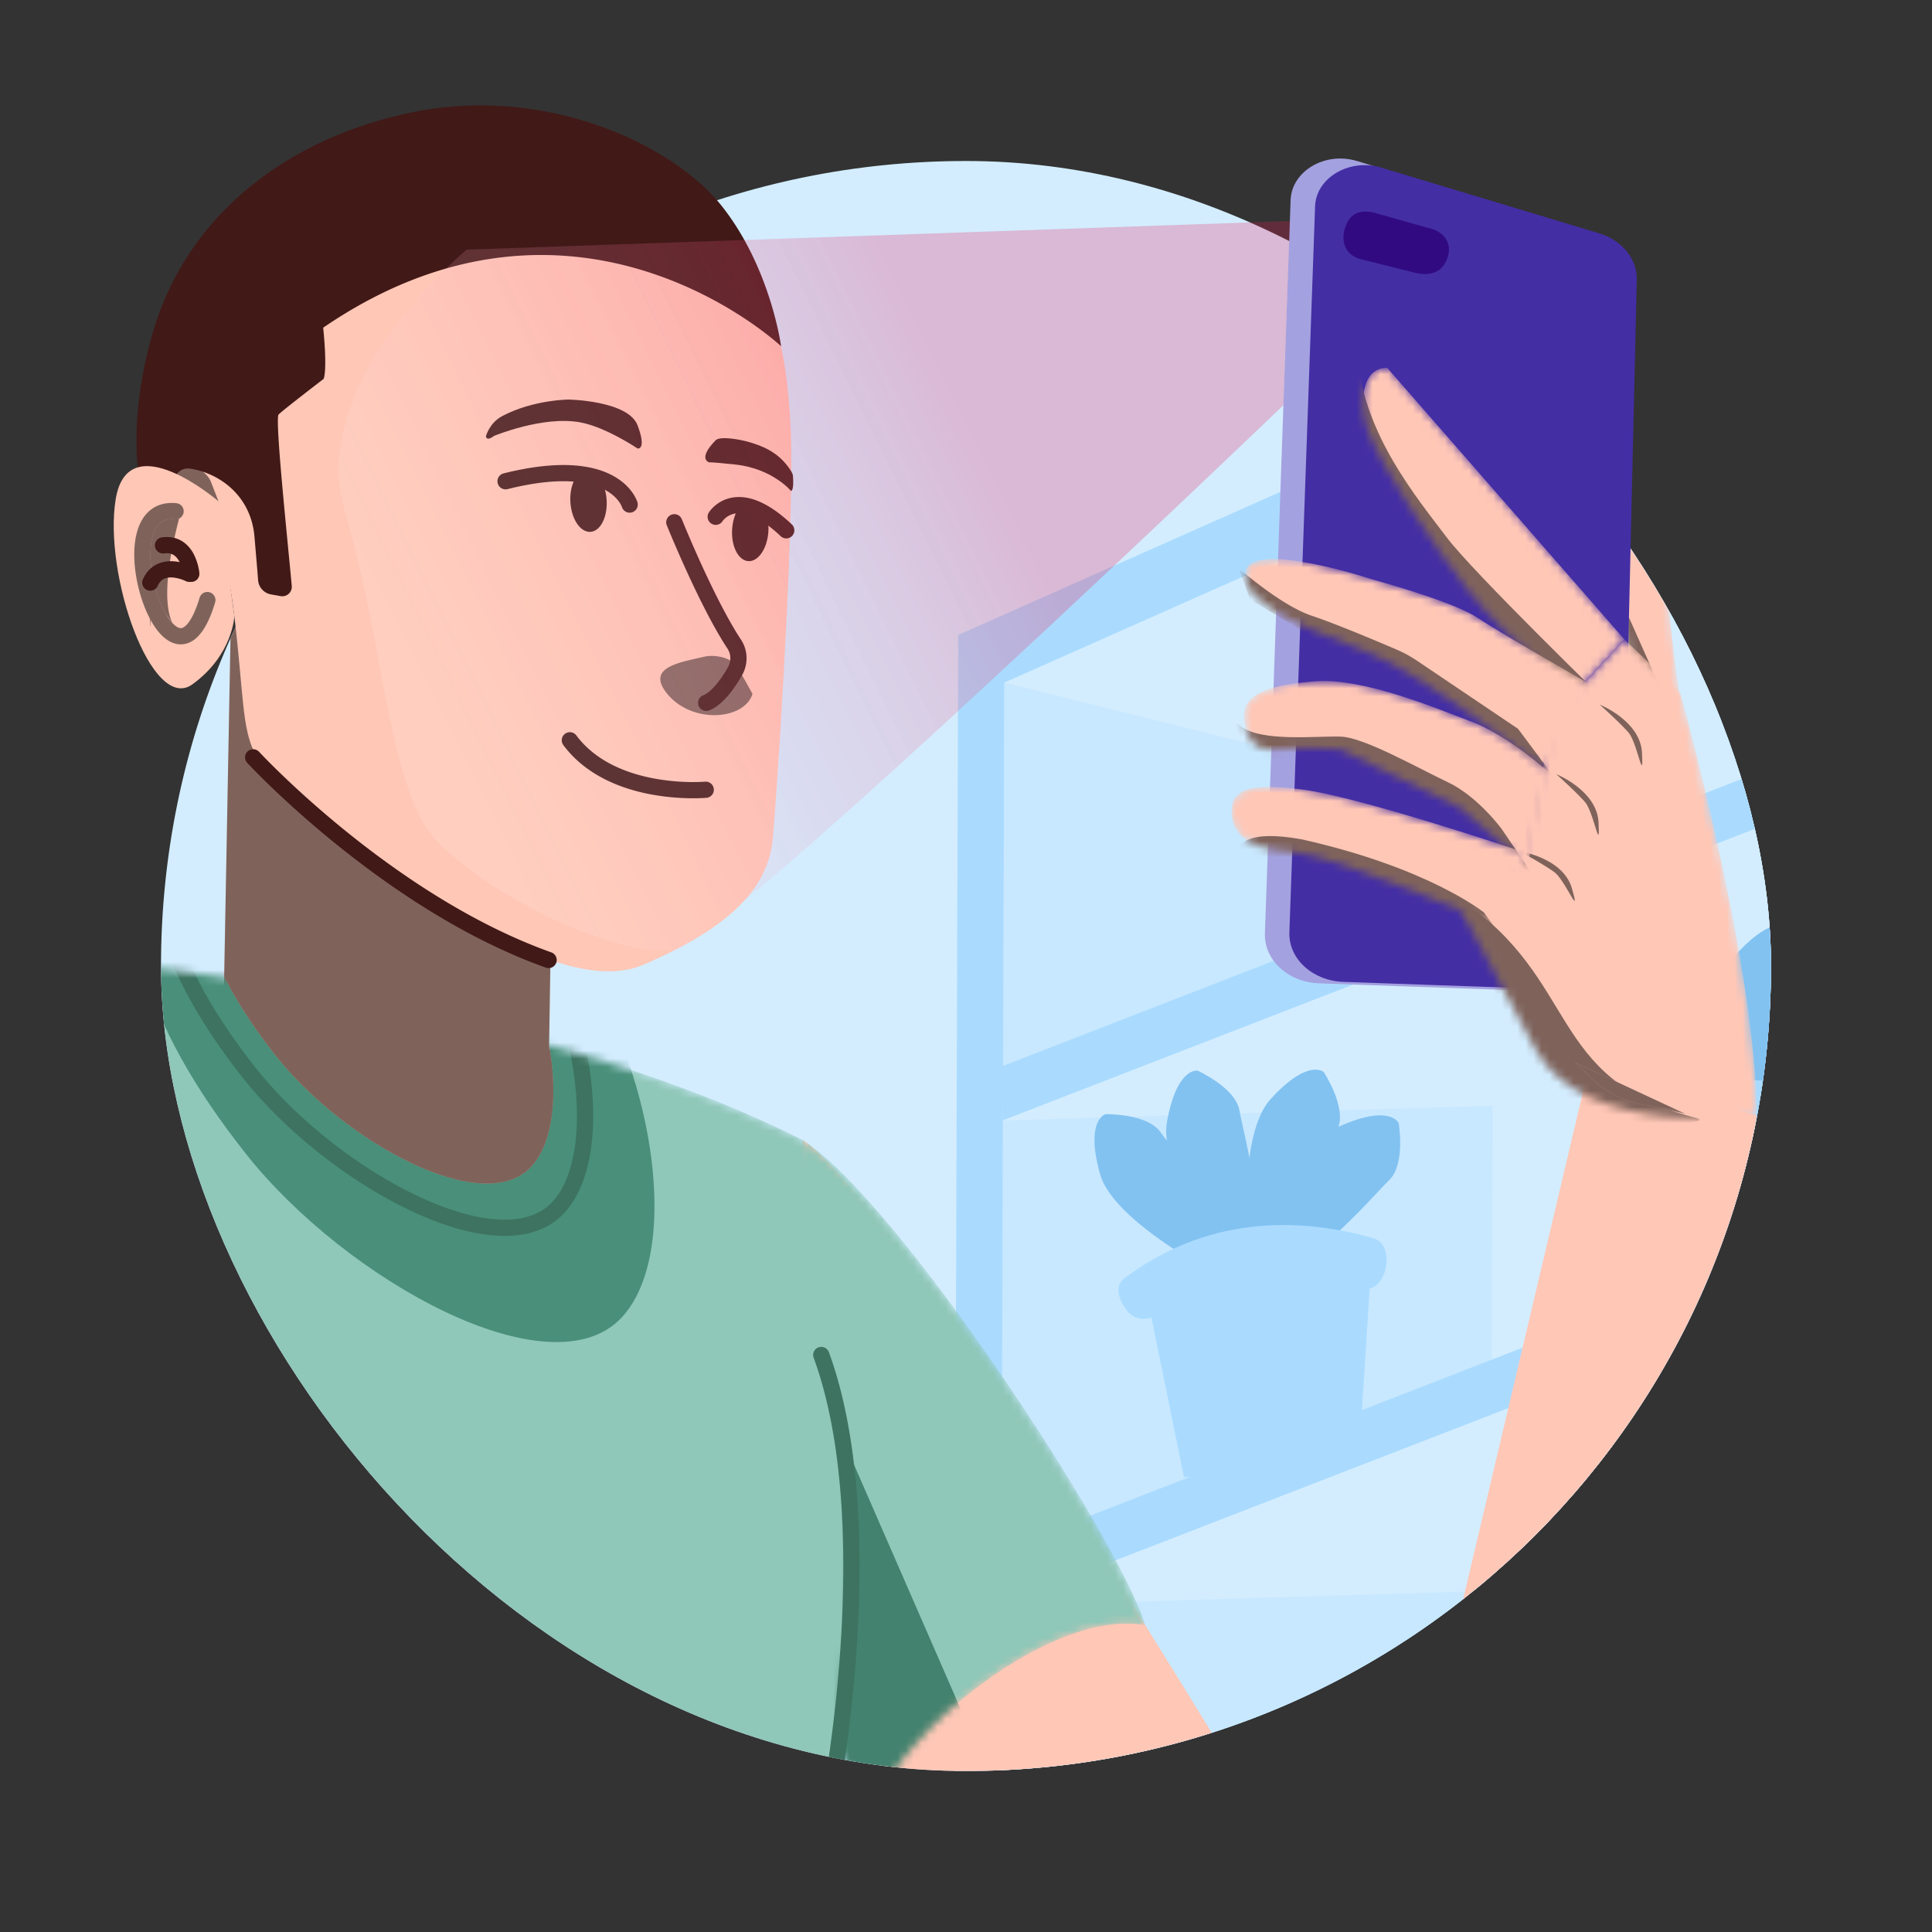 <svg xmlns="http://www.w3.org/2000/svg" width="240" height="240" fill="none" class="persona-ilustration" viewBox="0 0 240 240"><rect x="0" y="0" width="240" height="240" fill="#333333" stroke="none"/><g clip-path="url(#a)"><g clip-path="url(#b)"><rect width="200" height="200" x="20" y="20" fill="#D3EDFF" rx="100"/><path fill="#AADBFF" d="m210.464 38.273-91.432 40.6-.184 55.648-.336 105.848 115.76 6.232-5.104-217.16z"/><path fill="#D3EDFF" d="m216.2 44.193-91.44 40.6-.176 55.648-.344 105.848L240 252.521l-5.096-217.16z"/><path fill="#D3EDFF" d="m124.759 84.793 60.824 15.144 87.088-31.696"/><path fill="#AADBFF" d="m124.304 225.849 60.784 1.216.496-127.128-60.824-15.144" opacity=".25"/><path fill="#AADBFF" d="m232.264 90.585-107.68 41.832-.024 6.776 107.704-41.744z"/><path fill="#D3EDFF" d="m231.992 135.953-107.432 3.24 107.704-41.744z"/><path fill="#AADBFF" d="m231.768 150.85-107.68 41.832-.016 6.784 107.696-41.744z"/><path fill="#D3EDFF" d="m231.504 196.217-107.432 3.248 107.696-41.744z"/><path fill="#AADBFF" d="m143.031 163.653 4.048 19.856 21.656-1.392 1.544-24.112s-22.168-3.696-27.248 5.648"/><path fill="#82C2F1" d="M155.159 160.236s-11.408-13.92-10.2-20.816 3.808-6.424 3.808-6.424 4.736 2.128 5.208 4.976 4.024 14.92 1.184 22.264"/><path fill="#82C2F1" d="M155.352 159.628s-2.248-17.856 2.448-23.048c4.688-5.192 6.64-3.408 6.64-3.408s2.872 4.328 1.76 6.984-4.536 14.776-10.848 19.472m-.536.608s-16.288-7.656-18.168-14.4.68-7.432.68-7.432 5.192-.112 6.84 2.248 10.056 11.736 10.648 19.584"/><path fill="#82C2F1" d="M154.816 160.099s5.096-17.256 11.48-20.136c6.376-2.88 7.448-.456 7.448-.456s.896 5.112-1.184 7.104-10.08 11.72-17.744 13.496z"/><path fill="#AADBFF" d="M170.624 153.82c-8.04-2.296-19.832-3.368-30.968 4.984-1.28.96-.64 2.768.36 4.032.72.904 1.944 1.248 3.016.816 7.36-2.96 17.48-4.952 26.352-3.552 2.928.456 4.056-5.472 1.24-6.28m30.24-8.154 4.048 19.856 21.656-1.392 1.544-24.112s-22.168-3.696-27.248 5.648"/><path fill="#82C2F1" d="M213.001 142.258s-11.408-13.92-10.2-20.816 3.808-6.424 3.808-6.424 4.736 2.128 5.208 4.976 4.024 14.92 1.184 22.264"/><path fill="#82C2F1" d="M213.184 141.641s-2.248-17.856 2.448-23.048c4.688-5.192 6.64-3.408 6.64-3.408s2.872 4.328 1.76 6.984-4.536 14.776-10.848 19.472m-.536.617s-16.288-7.656-18.168-14.4.68-7.432.68-7.432 5.192-.112 6.84 2.248 10.056 11.736 10.648 19.584"/><path fill="#82C2F1" d="M212.648 142.112s5.096-17.256 11.48-20.136c6.376-2.88 7.448-.456 7.448-.456s.896 5.112-1.184 7.104-10.08 11.72-17.744 13.496z"/><path fill="#AADBFF" d="M228.464 135.834c-8.04-2.296-19.832-3.368-30.968 4.984-1.28.96-.64 2.768.36 4.032.72.904 1.944 1.248 3.016.816 7.36-2.96 17.48-4.952 26.352-3.552 2.928.456 4.056-5.472 1.24-6.28"/><path fill="#FFC7B6" d="M99.747 141.649c11.982 7.713 63.979 95.454 63.979 95.454l-43.619-3.061-27.952-39.259z"/><mask id="c" width="51" height="83" x="92" y="141" maskUnits="userSpaceOnUse" style="mask-type:alpha"><path fill="#fff" d="M99.747 141.65c11.982 7.712 39.199 49.418 42.522 60.232-12.023-2.114-30.56 13.855-33.218 22.081-4.894-3.846-16.896-29.179-16.896-29.179z"/></mask><g mask="url(#c)"><path fill="#8FC7B8" d="M99.747 141.65c11.982 7.712 39.199 49.418 42.522 60.232-12.023-2.114-30.56 13.855-33.218 22.081-4.894-3.846-16.896-29.179-16.896-29.179z"/><path fill="#43826E" d="m98.298 164.093 24.226 55.52-26.28 11.056-7.2-43.065"/></g><path fill="#FFC7B6" d="m28.73 74.086-1.077 57.665H68.18l.856-53.517z"/><path fill="#000" fill-opacity=".5" d="m28.73 74.086-1.077 57.665H68.18l.856-53.517z" style="mix-blend-mode:overlay"/><mask id="d" width="120" height="112" x="-14" y="117" maskUnits="userSpaceOnUse" style="mask-type:alpha"><path fill="#fff" d="M-8.544 117.666s66.827 2.92 108.432 24.044c10.956 28.093 3.253 81.579 3.253 81.579s-43.257 16.443-75.508-11.509c-32.25-27.951-50.002-77.037-36.187-94.104z"/></mask><g mask="url(#d)"><path fill="#8FC7B8" d="M-8.544 117.666s66.827 2.92 108.432 24.044c10.956 28.093 3.253 81.579 3.253 81.579s-43.257 16.443-75.508-11.509c-32.25-27.951-50.002-77.037-36.187-94.104z"/><path fill="#498F79" d="M21.32 102.06c8.78-9.505 28.214-5.82 43.408 8.216s21.306 43.861 12.526 53.356c-8.78 9.505-34.265-4.572-46.71-20.309-12.838-16.222-17.993-31.768-9.213-41.263z"/><path fill="#FFC7B6" d="M27.965 103.066c5.971-6.464 19.182-3.957 29.513 5.589 10.33 9.545 14.479 29.814 8.518 36.278-5.971 6.464-23.29-3.111-31.758-13.804-8.73-11.026-12.233-21.598-6.263-28.053z"/><path fill="#000" fill-opacity=".5" d="M27.965 103.066c5.971-6.464 19.182-3.957 29.513 5.589 10.33 9.545 14.479 29.814 8.518 36.278-5.971 6.464-23.29-3.111-31.758-13.804-8.73-11.026-12.233-21.598-6.263-28.053z" style="mix-blend-mode:overlay"/><path fill="#3D7360" fill-rule="evenodd" d="M39.08 96.526c-6.257-1.184-11.641.016-14.926 3.57-3.296 3.568-3.98 8.413-2.518 14.09 1.467 5.693 5.071 12.089 10.14 18.495 5.017 6.339 12.684 12.366 19.963 15.832 3.64 1.733 7.121 2.797 10.082 2.975 2.957.177 5.272-.529 6.799-2.182 1.593-1.724 2.588-4.469 2.925-7.933.335-3.445.008-7.489-.931-11.681-1.883-8.401-6.18-17.204-12.228-22.793-6.122-5.657-13.066-9.192-19.306-10.373m.374-1.979c6.666 1.261 13.944 5 20.298 10.873 6.428 5.94 10.88 15.151 12.827 23.831.974 4.35 1.331 8.613.97 12.317-.358 3.684-1.439 6.928-3.45 9.105-2.078 2.249-5.083 3.024-8.399 2.825-3.31-.199-7.054-1.37-10.827-3.167-7.548-3.594-15.462-9.812-20.676-16.401-5.161-6.522-8.947-13.172-10.511-19.241-1.568-6.087-.924-11.723 2.99-15.96 3.924-4.248 10.129-5.44 16.778-4.182" clip-rule="evenodd"/></g><path fill="#3D7360" fill-rule="evenodd" d="M101.677 167.375c.522-.191 1.1.077 1.291.6 3.927 10.731 4.195 24.647 3.512 35.786a180 180 0 0 1-1.426 14.039 151 151 0 0 1-.643 4.158c-.083.488-.151.867-.198 1.124l-.054.293-.015.076-.004.02-.001.007-.981-.189.981.189a1.008 1.008 0 1 1-1.977-.383l.004-.022.014-.07.052-.283a148 148 0 0 0 .829-5.202 178 178 0 0 0 1.409-13.881c.679-11.081.384-24.648-3.393-34.971-.191-.522.078-1.1.6-1.291" clip-rule="evenodd"/><path fill="#FFC7B6" d="m197.477 132.109-19.494 82.545 30.731-4.088 9.505-71.963z"/><mask id="e" width="8" height="25" x="201" y="63" maskUnits="userSpaceOnUse" style="mask-type:alpha"><path fill="#fff" d="M207.031 72.4c.765 8.891 1.712 14.65 1.712 14.65s-5.76 4.693-6.686-7.863.513-14.812 4.883-15.325c1.279-.151-.08 6.655.081 8.538z"/></mask><g mask="url(#e)"><path fill="#FFC7B6" d="M207.031 72.4c.765 8.891 1.712 14.65 1.712 14.65s-5.76 4.693-6.686-7.863.513-14.812 4.883-15.325c1.279-.151-.08 6.655.081 8.538z"/><path fill="#FFC7B6" d="m206.165 85.258-4.863-10.915-2.648 4.018z"/><path fill="#000" fill-opacity=".5" d="m206.165 85.258-4.863-10.915-2.648 4.018z" style="mix-blend-mode:overlay"/></g></g><path fill="#A4A1E0" d="m168.559 19.994 27.025 8.226c2.87.876 4.763 3.222 4.703 5.84l-1.974 85.969c-.04 1.832-1.833 3.282-3.957 3.202l-30.509-1.078c-3.836-.13-6.827-2.899-6.716-6.202l3.192-91.104c.131-3.595 4.289-6.052 8.236-4.843z"/><path fill="#442EA4" d="m171.6 20.83 27.025 8.145c2.87.866 4.762 3.192 4.702 5.78l-1.973 85.113c-.041 1.812-1.833 3.242-3.958 3.172l-30.509-1.068c-3.836-.131-6.826-2.869-6.716-6.142l3.192-90.208c.131-3.564 4.29-5.99 8.237-4.803z"/><path fill="#310A81" d="M167.245 27.88c.734-1.746 2.229-1.706 3.308-1.505l6.754 1.912c1.992.365 3.423 1.951 2.293 4.239-.824 1.669-2.521 1.63-3.656 1.4l-6.717-1.686c-2.005-.409-2.895-2.191-1.982-4.36"/><mask id="f" width="38" height="60" x="181" y="79" maskUnits="userSpaceOnUse" style="mask-type:alpha"><path fill="#fff" d="M218.22 138.607s-21.306 2.961-27.488-8.286c-2.648-4.813-9.223-17.228-9.223-17.228l7.572-6.646 4.118-17.65 8.569-9.395 6.947 6.615s9.505 33.989 9.495 52.601c0 .005.01-.011.01-.011"/></mask><g mask="url(#f)"><path fill="#FFC7B6" d="M218.22 138.607s-21.306 2.961-27.488-8.286c-2.648-4.813-9.223-17.228-9.223-17.228l7.572-6.646 4.118-17.65 8.569-9.395 6.947 6.615s9.505 33.989 9.495 52.601c0 .005.01-.011.01-.011"/><path fill="#FFC7B6" d="M181.372 111.723c14.872 9.948 18.17 26.601 25.43 28.162s-27.67 0-27.67 0z"/><path fill="#000" fill-opacity=".5" d="M181.372 111.723c14.872 9.948 10.742 22.198 28.837 27.023 7.259 1.561-31.077 1.139-31.077 1.139z" style="mix-blend-mode:overlay"/><path fill="#FFC7B6" d="m209.339 138.354-4.531-1.017a11.88 11.88 0 0 1-6.846-3.172l-2.306-2.185"/><path fill="#000" fill-opacity=".5" d="m209.339 138.354-4.531-1.017a11.88 11.88 0 0 1-6.846-3.172l-2.306-2.185" style="mix-blend-mode:overlay"/><path fill="#FFC7B6" d="M198.716 87.527s5.035 2.004 5.256 5.95c.222 3.948-.483-.584-1.48-2.215-.453-.745-3.766-3.735-3.766-3.735z"/><path fill="#000" fill-opacity=".5" d="M198.717 87.527s5.034 2.004 5.256 5.95c.221 3.948-.484-.583-1.48-2.215-.453-.745-3.766-3.735-3.766-3.735z" style="mix-blend-mode:overlay"/><path fill="#FFC7B6" d="M193.319 96.167s5.035 2.004 5.256 5.951-.483-.584-1.48-2.215c-.453-.745-3.766-3.736-3.766-3.736z"/><path fill="#000" fill-opacity=".5" d="M193.319 96.167s5.035 2.004 5.256 5.951-.483-.584-1.48-2.215c-.453-.745-3.766-3.736-3.766-3.736z" style="mix-blend-mode:overlay"/><path fill="#FFC7B6" d="M188.808 105.75s5.367.806 6.465 4.612-.604-.463-1.954-1.823c-.614-.624-4.521-2.789-4.521-2.789z"/><path fill="#000" fill-opacity=".5" d="M188.809 105.75s5.367.806 6.464 4.612-.604-.463-1.953-1.823c-.614-.624-4.521-2.789-4.521-2.789z" style="mix-blend-mode:overlay"/></g><mask id="g" width="33" height="42" x="169" y="45" maskUnits="userSpaceOnUse" style="mask-type:alpha"><path fill="#fff" d="m172.335 45.702 29.432 33.7-6.051 6.626s-7.884-5.76-13.463-12.868c-3.715-4.733-10.794-15.215-12.465-20.058-.644-1.852-1.158-7.41 2.547-7.41z"/></mask><g mask="url(#g)"><path fill="#FFC7B6" d="m172.335 45.702 29.432 33.7-6.051 6.626s-7.884-5.76-13.463-12.868c-3.715-4.733-10.794-15.215-12.465-20.058-.644-1.852-1.158-7.41 2.547-7.41z"/><path fill="#FFC7B6" d="M168.691 44.714c.886 9.425 7.31 17.117 11.015 22.031 3.263 4.33 19.705 20.31 19.705 20.31l-16.704-8.036-13.774-20.279-3.001-11.267z"/><path fill="#000" fill-opacity=".5" d="M168.691 44.714c.886 9.425 7.31 17.117 11.015 22.031 3.263 4.33 19.705 20.31 19.705 20.31l-16.704-8.036-13.774-20.279-3.001-11.267z" style="mix-blend-mode:overlay"/></g><mask id="h" width="44" height="27" x="154" y="69" maskUnits="userSpaceOnUse" style="mask-type:alpha"><path fill="#fff" d="M191.93 95.764s-14.671-11.902-22.152-14.812-15.778-5.97-15.043-9.958c.735-3.987 15.788.997 15.788.997s9.888 2.678 12.959 4.712c3.484 2.306 14.318 8.448 14.318 8.448l-5.88 10.612z"/></mask><g mask="url(#h)"><path fill="#FFC7B6" d="M191.93 95.764s-14.671-11.902-22.152-14.812-15.778-5.97-15.043-9.958c.735-3.987 15.788.997 15.788.997s9.888 2.678 12.959 4.712c3.484 2.306 14.318 8.448 14.318 8.448l-5.88 10.612z"/><path fill="#FFC7B6" d="M153.869 70.57s5.206 4.632 9.112 5.931c2.91.967 8.056 3.142 10.502 4.189a15.3 15.3 0 0 1 2.548 1.39l12.546 8.457 5.064 6.797-18.949-11.278-19.393-11.569-1.44-3.906z"/><path fill="#000" fill-opacity=".5" d="M153.869 70.57s5.206 4.632 9.112 5.931c2.91.967 8.056 3.142 10.502 4.189a15.3 15.3 0 0 1 2.548 1.39l12.546 8.457 5.064 6.797-18.949-11.278-19.393-11.569-1.44-3.906z" style="mix-blend-mode:overlay"/></g><mask id="i" width="39" height="24" x="154" y="84" maskUnits="userSpaceOnUse" style="mask-type:alpha"><path fill="#fff" d="M154.573 88.39c-.211 1.41.433 5.125 3.736 4.702s8.206 0 8.206 0l14.822 7.22 8.397 7.229 2.779-11.509s-5.135-4.722-9.988-6.494c-3.534-1.289-13.05-5.407-19.212-4.904-4.027.322-8.337 1.047-8.74 3.756"/></mask><g mask="url(#i)"><path fill="#FFC7B6" d="M154.573 88.39c-.211 1.41.433 5.125 3.736 4.702s8.206 0 8.206 0l14.822 7.22 8.397 7.229 2.779-11.509s-5.135-4.722-9.988-6.494c-3.534-1.289-13.05-5.407-19.212-4.904-4.027.322-8.337 1.047-8.74 3.756"/><path fill="#FFC7B6" d="M154.192 92.024s1.349 2.85 3.856 2.638 6.776-1.148 8.236-.413 10.945 5.105 10.945 5.105l7.089 4.793 6.051 4.481-3.806-5.619s-2.97-4.078-6.726-5.85-10.348-5.543-13.268-5.653c-2.92-.111-9.953.725-12.488-1.335-1.45-1.178.111 1.843.111 1.843z"/><path fill="#000" fill-opacity=".5" d="M154.192 92.024s1.349 2.85 3.856 2.638 6.776-1.148 8.236-.413 10.945 5.105 10.945 5.105l7.089 4.793 6.051 4.481-3.806-5.619s-2.97-4.078-6.726-5.85-10.348-5.543-13.268-5.653c-2.92-.111-9.953.725-12.488-1.335-1.45-1.178.111 1.843.111 1.843z" style="mix-blend-mode:overlay"/></g><mask id="j" width="38" height="19" x="152" y="97" maskUnits="userSpaceOnUse" style="mask-type:alpha"><path fill="#fff" d="M186.231 115.144s-20.238-8.961-25.827-9.344c-5.588-.383-7.34-2.256-7.41-4.924-.061-2.336 1.349-3.826 8.941-2.779s27.8 7.904 27.8 7.904z"/></mask><g mask="url(#j)"><path fill="#FFC7B6" d="M186.231 115.144s-20.238-8.961-25.827-9.344c-5.588-.383-7.34-2.256-7.41-4.924-.061-2.336 1.349-3.826 8.941-2.779s27.8 7.904 27.8 7.904z"/><path fill="#FFC7B6" d="M189.93 121.022s-23.921-7.706-29.488-8.327-7.238-2.565-7.195-5.234c.039-2.337.991-4.549 8.532-3.18 15.775 3.545 22.546 9.063 22.546 9.063z"/><path fill="#000" fill-opacity=".5" d="M189.93 121.022s-23.921-7.706-29.488-8.327-7.238-2.565-7.195-5.234c.039-2.337.991-4.549 8.532-3.18 15.775 3.545 22.546 9.063 22.546 9.063z" style="mix-blend-mode:overlay"/></g><path fill="#FFC7B6" d="M19.79 45.276s.291 5.286.714 14.58c.544 11.851 6.293-2.91 8.609 16.694 2.316 19.605-.896 15.527 15.536 29.734 10.16 6.273 21.306 13.714 29.805 14.338 2.023.151 3.896-.09 5.568-.815 10.955-4.763 15.506-9.616 16.01-15.919.986-12.355 2.637-40.438 2.194-50.557-.986-22.494-9.334-25.273-17.46-30.187-8.125-4.913-55.58-11.69-60.967 22.152z"/><path fill="#FFC7B6" d="M20.695 57.107s4.592.353 5.518 2.77l.936 2.416-6.454-3.645z"/><path fill="#000" fill-opacity=".5" d="M20.695 57.107s4.592.353 5.518 2.77l.936 2.416-6.454-3.645z" style="mix-blend-mode:overlay"/><path fill="#411917" d="M20.756 66.542s-.715-8.891 2.91-8.318 7.5 3.354 7.944 8.428c.221 2.588.373 4.34.453 5.427.07.887.735 1.612 1.611 1.763l1.188.21a1.177 1.177 0 0 0 1.38-1.268c-.494-5.518-2.125-20.802-1.631-21.296.584-.584 5.588-4.42 5.588-4.42s.493-.856-.05-6.363c31.556-21.578 56.879 2.305 56.879 2.305s-1.279-9.726-7.36-17.409-21.96-15.124-38.645-11.61c-15.647 3.293-27.82 12.919-32.02 27.257-4.198 14.338-.795 23.592.222 26.34 1.017 2.75 1.54-1.067 1.54-1.067z"/><path fill="#411917" fill-rule="evenodd" d="m32.188 93.398.002.002.009.009.034.036a36 36 0 0 0 .69.721c.488.5 1.209 1.224 2.137 2.116a124 124 0 0 0 7.846 6.919c6.623 5.365 15.689 11.578 25.55 15.096a1.007 1.007 0 1 1-.676 1.896c-10.167-3.626-19.436-9.996-26.141-15.427a127 127 0 0 1-7.975-7.032 96 96 0 0 1-2.182-2.162 60 60 0 0 1-.72-.751l-.039-.041-.01-.011-.003-.003s0-.002.739-.685l-.74.683a1.007 1.007 0 1 1 1.48-1.366" clip-rule="evenodd"/><path fill="#FFC7B6" d="M27.15 62.28s-11.237-9.665-12.778-.27c-1.54 9.404 4.511 26.642 9.536 22.997s5.205-8.458 5.205-8.458z"/><path fill="#FFC7B6" d="M18.44 73.396s.614 13.794 0-7.37c-.141-4.954 4.259-3.293 3.967-2.206-3.222 11.872-.685 13.986-.685 13.986"/><path fill="#000" fill-opacity=".5" d="M18.44 73.396s.614 13.795 0-7.37c-.141-4.954 4.259-3.293 3.967-2.206-3.222 11.872-.685 13.986-.685 13.986" style="mix-blend-mode:overlay"/><path fill="#FFC7B6" fill-rule="evenodd" d="M23.194 77.606c.491-.521 1.06-1.55 1.602-3.351a1.007 1.007 0 1 1 1.929.579c-.575 1.912-1.256 3.294-2.065 4.153-.413.439-.885.768-1.418.936a2.63 2.63 0 0 1-1.594-.005c-.973-.305-1.77-1.11-2.388-2.01-.638-.925-1.182-2.089-1.603-3.333-.834-2.47-1.246-5.454-.79-7.83.23-1.192.696-2.33 1.542-3.142.88-.845 2.063-1.236 3.483-1.096a1.007 1.007 0 1 1-.197 2.004c-.909-.09-1.487.156-1.89.544-.438.42-.775 1.11-.96 2.07-.37 1.927-.044 4.544.72 6.805.379 1.12.849 2.104 1.353 2.837.524.76.996 1.124 1.332 1.229a.6.6 0 0 0 .387.006c.13-.041.32-.145.557-.396" clip-rule="evenodd"/><path fill="#000" fill-opacity=".5" fill-rule="evenodd" d="M23.194 77.606c.491-.521 1.06-1.55 1.602-3.351a1.007 1.007 0 1 1 1.929.579c-.575 1.912-1.256 3.294-2.065 4.153-.413.44-.885.768-1.418.936a2.63 2.63 0 0 1-1.594-.005c-.973-.305-1.77-1.11-2.388-2.01-.638-.925-1.182-2.089-1.603-3.333-.834-2.47-1.246-5.454-.79-7.83.23-1.192.696-2.33 1.542-3.142.88-.845 2.063-1.236 3.483-1.096a1.007 1.007 0 1 1-.197 2.004c-.909-.09-1.487.156-1.89.544-.438.42-.775 1.11-.96 2.07-.37 1.928-.044 4.544.72 6.805.379 1.12.849 2.104 1.353 2.837.524.76.996 1.124 1.332 1.229a.6.6 0 0 0 .387.006c.13-.041.32-.145.557-.396" clip-rule="evenodd" style="mix-blend-mode:overlay"/><path fill="#411917" fill-rule="evenodd" d="m24.764 71.174-.974.086.974-.085a1.007 1.007 0 1 1-2.006.175l1.003-.088-1.003.088v.003-.001l-.002-.02-.012-.093a5 5 0 0 0-.068-.364 4.6 4.6 0 0 0-.373-1.064c-.189-.367-.423-.66-.705-.846-.26-.171-.625-.292-1.183-.22a1.007 1.007 0 1 1-.26-1.996c1.01-.132 1.863.083 2.548.533.664.436 1.103 1.046 1.392 1.61a6.9 6.9 0 0 1 .663 2.213l.004.046.002.015z" clip-rule="evenodd"/><path fill="#411917" fill-rule="evenodd" d="m23.964 70.382-.446.871za1.007 1.007 0 0 1-.92 1.792l.46-.896-.46.896h.002l.002.001h-.001l-.018-.009-.085-.04a5 5 0 0 0-1.445-.385c-.41-.036-.784.007-1.09.147-.284.13-.58.374-.816.885a1.007 1.007 0 1 1-1.83-.84c.426-.927 1.063-1.535 1.807-1.876.722-.33 1.473-.377 2.103-.322.633.055 1.2.216 1.599.358a7 7 0 0 1 .628.257l.042.02.013.008.005.002zm46.221 20.773a1.007 1.007 0 0 1 1.41.203c2.47 3.302 6.397 4.766 9.844 5.383a27 27 0 0 0 4.383.408 23 23 0 0 0 1.671-.04l.086-.006.02-.002h.003a1.007 1.007 0 0 1 .184 2.005l-.086-.936.085.936h-.004l-.009.001-.03.003-.109.008a25 25 0 0 1-1.835.045 29 29 0 0 1-4.714-.44c-3.66-.654-8.186-2.261-11.102-6.159a1.007 1.007 0 0 1 .203-1.409" clip-rule="evenodd"/><path fill="#FFC7B6" d="M93.483 86.216s-1.55-2.94-2.255-3.756-2.527-1.168-3.725-.886c-2.95.695-7.421 1.279-4.562 4.682 3.122 3.716 9.505 3.172 10.532-.03z"/><path fill="#000" fill-opacity=".5" d="M93.483 86.216s-1.55-2.94-2.255-3.756-2.527-1.168-3.725-.886c-2.95.695-7.421 1.279-4.562 4.682 3.122 3.716 9.505 3.172 10.532-.03z" style="mix-blend-mode:overlay"/><path fill="#411917" fill-rule="evenodd" d="M83.39 63.945a1.007 1.007 0 0 1 1.31.558l-.934.376-.934.376a1.007 1.007 0 0 1 .559-1.31m8.657 15.512c.893 1.346.91 3.064.125 4.438-.44.77-1.015 1.668-1.68 2.456-.65.769-1.463 1.53-2.4 1.899a1.007 1.007 0 0 1-.737-1.875c.472-.185 1.023-.642 1.598-1.323.558-.662 1.065-1.446 1.47-2.156.424-.74.401-1.64-.055-2.327v-.001c-1.774-2.683-3.661-6.529-5.092-9.664a160 160 0 0 1-2.397-5.533l-.034-.086-.013-.03.934-.376.934-.376.011.027.034.082.13.32a158 158 0 0 0 2.232 5.137c1.427 3.124 3.26 6.845 4.94 9.388" clip-rule="evenodd"/><path fill="#411917" d="M61.384 54.146s6.072-2.528 10.683-1.682c3.192.584 7.139 3.252 7.139 3.252s1.158.212 0-2.87c-1.158-3.08-8.538-3.211-8.538-3.211s-4.37 0-8.267 2.044c-1.621.856-2.044 2.527-2.044 2.527s.07.685 1.027-.07zM73.35 66.069c1.242-.079 2.142-1.853 2.008-3.962s-1.25-3.754-2.493-3.675-2.143 1.852-2.009 3.961 1.25 3.755 2.493 3.676"/><path fill="#411917" fill-rule="evenodd" d="M79.199 62.44s0 .002-.95.267l.95-.265a1.007 1.007 0 0 1-1.938.544v.005l.002.004.001.003-.006-.017a2 2 0 0 0-.05-.12 3 3 0 0 0-.293-.508c-.297-.424-.83-1-1.756-1.5-1.848-.996-5.421-1.766-12.11-.093a1.007 1.007 0 1 1-.49-1.954c6.965-1.741 11.105-1.046 13.556.275 1.224.66 1.987 1.457 2.449 2.116.23.328.383.618.48.836a4 4 0 0 1 .14.358l.01.03.003.011.001.005z" clip-rule="evenodd"/><path fill="#411917" d="M98.267 60.995s-2.296-2.799-6.948-3.292c-3.232-.343-3.222-.262-3.222-.262s-1.5-.403.805-2.749c.544-.553 3.072-.11 4.29.262 1.57.483 3.665 1.249 5.115 3.625.231.393.201.634.201.634s.151 1.652-.231 1.772zM95.45 66.03c.134-2.109-.765-3.883-2.009-3.961-1.243-.08-2.359 1.566-2.493 3.675s.766 3.883 2.009 3.962 2.36-1.567 2.493-3.676"/><path fill="#411917" fill-rule="evenodd" d="m89.754 64.744.005-.008.053-.07a2.47 2.47 0 0 1 1.377-.845c.959-.213 2.825-.033 5.8 2.796a1.007 1.007 0 0 0 1.388-1.459c-3.218-3.06-5.742-3.721-7.625-3.303a4.5 4.5 0 0 0-2.512 1.553 3 3 0 0 0-.173.236l-.013.02-.005.008-.002.004-.001.002.856.528-.857-.527a1.007 1.007 0 0 0 1.709 1.065" clip-rule="evenodd"/><path fill="url(#k)" d="M160.215 27.456 57.971 31.01S38.045 47.493 42.818 63.392s5.457 34.758 11.398 41.041 21.164 14.338 29.562 13.613c5.598-.483 75.651-67.713 75.651-67.713l.816-22.877z" opacity=".25"/></g><defs><clipPath id="a"><path fill="#fff" d="M0 0h240v240H0z"/></clipPath><clipPath id="b"><rect width="200" height="200" x="20" y="20" fill="#fff" rx="100"/></clipPath><linearGradient id="k" x1="51.094" x2="158.772" y1="84.295" y2="31.383" gradientUnits="userSpaceOnUse"><stop stop-color="#fff" stop-opacity=".5"/><stop offset=".4" stop-color="#F47398" stop-opacity=".8"/><stop offset=".64" stop-color="#ED1B57"/></linearGradient></defs></svg>